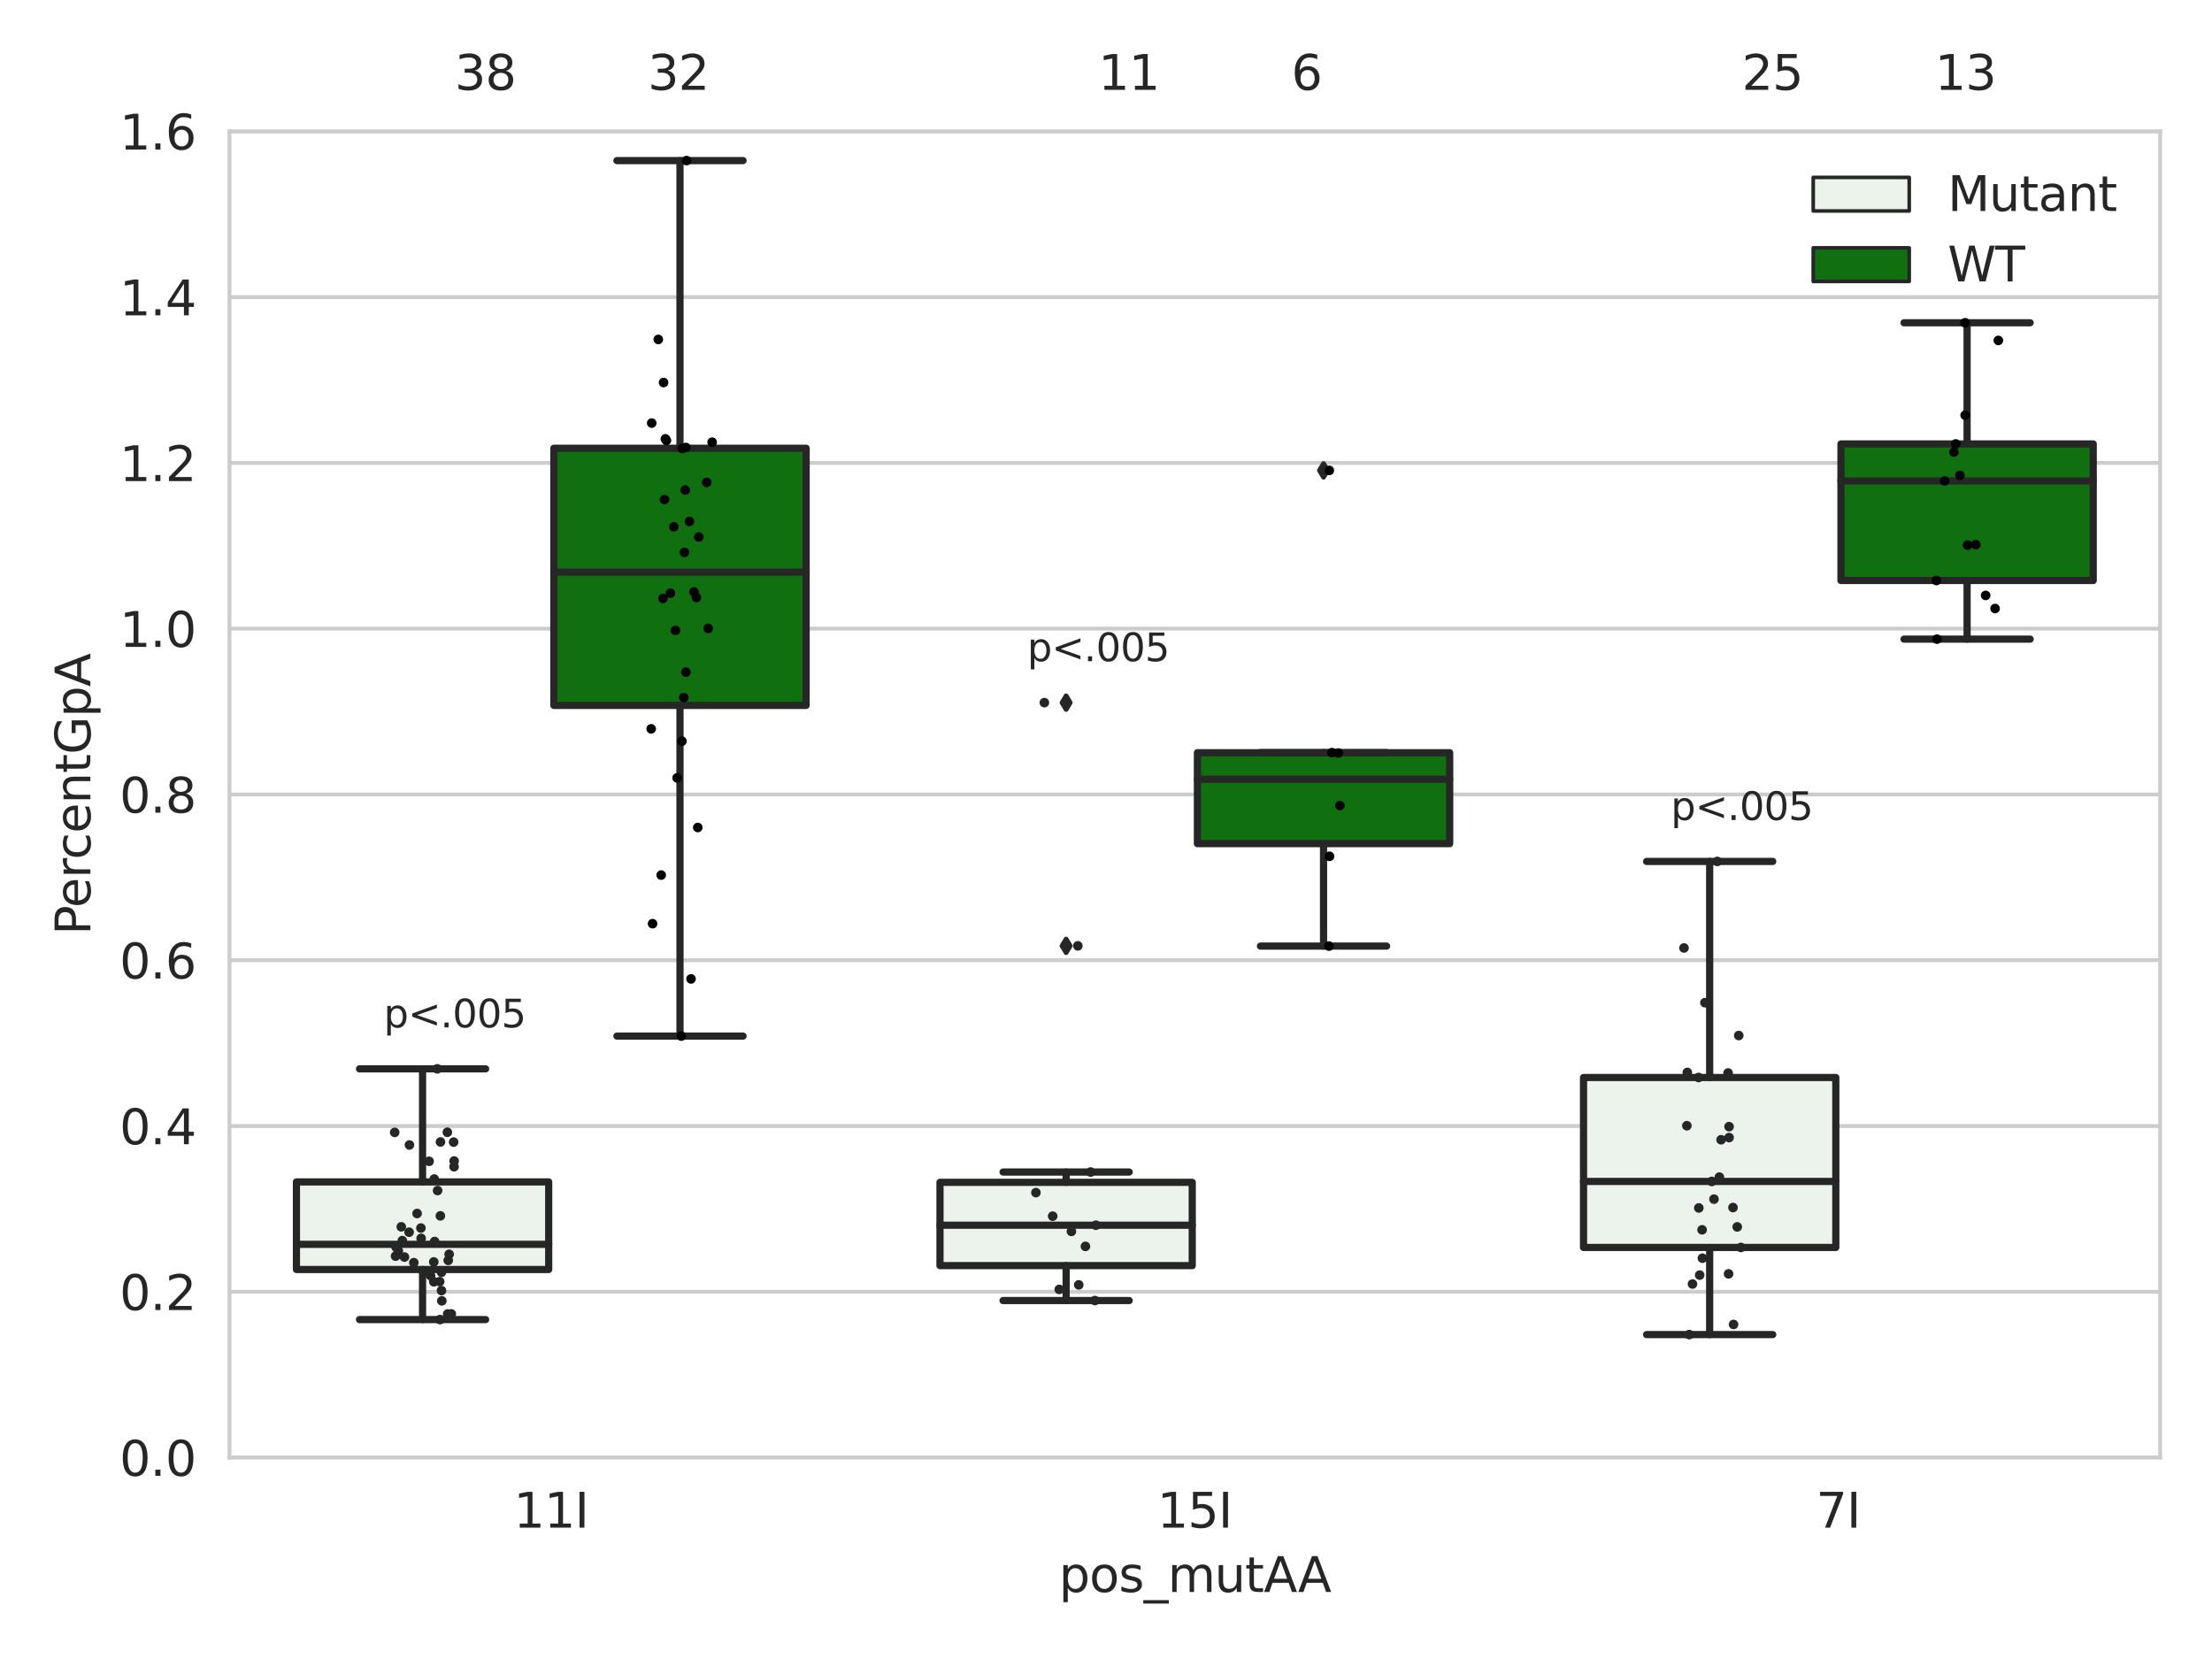 <?xml version="1.0" encoding="utf-8" standalone="no"?>
<!DOCTYPE svg PUBLIC "-//W3C//DTD SVG 1.1//EN"
  "http://www.w3.org/Graphics/SVG/1.1/DTD/svg11.dtd">
<svg xmlns:xlink="http://www.w3.org/1999/xlink" width="460.8pt" height="345.6pt" viewBox="0 0 460.8 345.6" xmlns="http://www.w3.org/2000/svg" version="1.1">
 <defs>
  <style type="text/css">*{stroke-linejoin: round; stroke-linecap: butt}</style>
 </defs>
 <g id="figure_1">
  <g id="patch_1">
   <path d="M 0 345.6 
L 460.8 345.6 
L 460.8 0 
L 0 0 
z
" style="fill: #ffffff"/>
  </g>
  <g id="axes_1">
   <g id="patch_2">
    <path d="M 47.81 303.64 
L 450 303.64 
L 450 27.354 
L 47.81 27.354 
z
" style="fill: #ffffff"/>
   </g>
   <g id="matplotlib.axis_1">
    <g id="xtick_1">
     <g id="text_1">
      <!-- 11I -->
      <g style="fill: #262626" transform="translate(107.004 318.238)scale(0.1 -0.1)">
       <defs>
        <path id="DejaVuSans-31" d="M 794 531 
L 1825 531 
L 1825 4091 
L 703 3866 
L 703 4441 
L 1819 4666 
L 2450 4666 
L 2450 531 
L 3481 531 
L 3481 0 
L 794 0 
L 794 531 
z
" transform="scale(0.016)"/>
        <path id="DejaVuSans-49" d="M 628 4666 
L 1259 4666 
L 1259 0 
L 628 0 
L 628 4666 
z
" transform="scale(0.016)"/>
       </defs>
       <use xlink:href="#DejaVuSans-31"/>
       <use xlink:href="#DejaVuSans-31" x="63.623"/>
       <use xlink:href="#DejaVuSans-49" x="127.246"/>
      </g>
     </g>
    </g>
    <g id="xtick_2">
     <g id="text_2">
      <!-- 15I -->
      <g style="fill: #262626" transform="translate(241.067 318.238)scale(0.1 -0.1)">
       <defs>
        <path id="DejaVuSans-35" d="M 691 4666 
L 3169 4666 
L 3169 4134 
L 1269 4134 
L 1269 2991 
Q 1406 3038 1543 3061 
Q 1681 3084 1819 3084 
Q 2600 3084 3056 2656 
Q 3513 2228 3513 1497 
Q 3513 744 3044 326 
Q 2575 -91 1722 -91 
Q 1428 -91 1123 -41 
Q 819 9 494 109 
L 494 744 
Q 775 591 1075 516 
Q 1375 441 1709 441 
Q 2250 441 2565 725 
Q 2881 1009 2881 1497 
Q 2881 1984 2565 2268 
Q 2250 2553 1709 2553 
Q 1456 2553 1204 2497 
Q 953 2441 691 2322 
L 691 4666 
z
" transform="scale(0.016)"/>
       </defs>
       <use xlink:href="#DejaVuSans-31"/>
       <use xlink:href="#DejaVuSans-35" x="63.623"/>
       <use xlink:href="#DejaVuSans-49" x="127.246"/>
      </g>
     </g>
    </g>
    <g id="xtick_3">
     <g id="text_3">
      <!-- 7I -->
      <g style="fill: #262626" transform="translate(378.312 318.238)scale(0.1 -0.1)">
       <defs>
        <path id="DejaVuSans-37" d="M 525 4666 
L 3525 4666 
L 3525 4397 
L 1831 0 
L 1172 0 
L 2766 4134 
L 525 4134 
L 525 4666 
z
" transform="scale(0.016)"/>
       </defs>
       <use xlink:href="#DejaVuSans-37"/>
       <use xlink:href="#DejaVuSans-49" x="63.623"/>
      </g>
     </g>
    </g>
    <g id="text_4">
     <!-- pos_mutAA -->
     <g style="fill: #262626" transform="translate(220.589 331.638)scale(0.1 -0.1)">
      <defs>
       <path id="DejaVuSans-70" d="M 1159 525 
L 1159 -1331 
L 581 -1331 
L 581 3500 
L 1159 3500 
L 1159 2969 
Q 1341 3281 1617 3432 
Q 1894 3584 2278 3584 
Q 2916 3584 3314 3078 
Q 3713 2572 3713 1747 
Q 3713 922 3314 415 
Q 2916 -91 2278 -91 
Q 1894 -91 1617 61 
Q 1341 213 1159 525 
z
M 3116 1747 
Q 3116 2381 2855 2742 
Q 2594 3103 2138 3103 
Q 1681 3103 1420 2742 
Q 1159 2381 1159 1747 
Q 1159 1113 1420 752 
Q 1681 391 2138 391 
Q 2594 391 2855 752 
Q 3116 1113 3116 1747 
z
" transform="scale(0.016)"/>
       <path id="DejaVuSans-6f" d="M 1959 3097 
Q 1497 3097 1228 2736 
Q 959 2375 959 1747 
Q 959 1119 1226 758 
Q 1494 397 1959 397 
Q 2419 397 2687 759 
Q 2956 1122 2956 1747 
Q 2956 2369 2687 2733 
Q 2419 3097 1959 3097 
z
M 1959 3584 
Q 2709 3584 3137 3096 
Q 3566 2609 3566 1747 
Q 3566 888 3137 398 
Q 2709 -91 1959 -91 
Q 1206 -91 779 398 
Q 353 888 353 1747 
Q 353 2609 779 3096 
Q 1206 3584 1959 3584 
z
" transform="scale(0.016)"/>
       <path id="DejaVuSans-73" d="M 2834 3397 
L 2834 2853 
Q 2591 2978 2328 3040 
Q 2066 3103 1784 3103 
Q 1356 3103 1142 2972 
Q 928 2841 928 2578 
Q 928 2378 1081 2264 
Q 1234 2150 1697 2047 
L 1894 2003 
Q 2506 1872 2764 1633 
Q 3022 1394 3022 966 
Q 3022 478 2636 193 
Q 2250 -91 1575 -91 
Q 1294 -91 989 -36 
Q 684 19 347 128 
L 347 722 
Q 666 556 975 473 
Q 1284 391 1588 391 
Q 1994 391 2212 530 
Q 2431 669 2431 922 
Q 2431 1156 2273 1281 
Q 2116 1406 1581 1522 
L 1381 1569 
Q 847 1681 609 1914 
Q 372 2147 372 2553 
Q 372 3047 722 3315 
Q 1072 3584 1716 3584 
Q 2034 3584 2315 3537 
Q 2597 3491 2834 3397 
z
" transform="scale(0.016)"/>
       <path id="DejaVuSans-5f" d="M 3263 -1063 
L 3263 -1509 
L -63 -1509 
L -63 -1063 
L 3263 -1063 
z
" transform="scale(0.016)"/>
       <path id="DejaVuSans-6d" d="M 3328 2828 
Q 3544 3216 3844 3400 
Q 4144 3584 4550 3584 
Q 5097 3584 5394 3201 
Q 5691 2819 5691 2113 
L 5691 0 
L 5113 0 
L 5113 2094 
Q 5113 2597 4934 2840 
Q 4756 3084 4391 3084 
Q 3944 3084 3684 2787 
Q 3425 2491 3425 1978 
L 3425 0 
L 2847 0 
L 2847 2094 
Q 2847 2600 2669 2842 
Q 2491 3084 2119 3084 
Q 1678 3084 1418 2786 
Q 1159 2488 1159 1978 
L 1159 0 
L 581 0 
L 581 3500 
L 1159 3500 
L 1159 2956 
Q 1356 3278 1631 3431 
Q 1906 3584 2284 3584 
Q 2666 3584 2933 3390 
Q 3200 3197 3328 2828 
z
" transform="scale(0.016)"/>
       <path id="DejaVuSans-75" d="M 544 1381 
L 544 3500 
L 1119 3500 
L 1119 1403 
Q 1119 906 1312 657 
Q 1506 409 1894 409 
Q 2359 409 2629 706 
Q 2900 1003 2900 1516 
L 2900 3500 
L 3475 3500 
L 3475 0 
L 2900 0 
L 2900 538 
Q 2691 219 2414 64 
Q 2138 -91 1772 -91 
Q 1169 -91 856 284 
Q 544 659 544 1381 
z
M 1991 3584 
L 1991 3584 
z
" transform="scale(0.016)"/>
       <path id="DejaVuSans-74" d="M 1172 4494 
L 1172 3500 
L 2356 3500 
L 2356 3053 
L 1172 3053 
L 1172 1153 
Q 1172 725 1289 603 
Q 1406 481 1766 481 
L 2356 481 
L 2356 0 
L 1766 0 
Q 1100 0 847 248 
Q 594 497 594 1153 
L 594 3053 
L 172 3053 
L 172 3500 
L 594 3500 
L 594 4494 
L 1172 4494 
z
" transform="scale(0.016)"/>
       <path id="DejaVuSans-41" d="M 2188 4044 
L 1331 1722 
L 3047 1722 
L 2188 4044 
z
M 1831 4666 
L 2547 4666 
L 4325 0 
L 3669 0 
L 3244 1197 
L 1141 1197 
L 716 0 
L 50 0 
L 1831 4666 
z
" transform="scale(0.016)"/>
      </defs>
      <use xlink:href="#DejaVuSans-70"/>
      <use xlink:href="#DejaVuSans-6f" x="63.477"/>
      <use xlink:href="#DejaVuSans-73" x="124.658"/>
      <use xlink:href="#DejaVuSans-5f" x="176.758"/>
      <use xlink:href="#DejaVuSans-6d" x="226.758"/>
      <use xlink:href="#DejaVuSans-75" x="324.17"/>
      <use xlink:href="#DejaVuSans-74" x="387.549"/>
      <use xlink:href="#DejaVuSans-41" x="426.758"/>
      <use xlink:href="#DejaVuSans-41" x="497.916"/>
     </g>
    </g>
   </g>
   <g id="matplotlib.axis_2">
    <g id="ytick_1">
     <g id="line2d_1">
      <path d="M 47.81 303.64 
L 450 303.64 
" clip-path="url(#paa97b4a18e)" style="fill: none; stroke: #cccccc; stroke-width: 0.8; stroke-linecap: round"/>
     </g>
     <g id="text_5">
      <!-- 0.0 -->
      <g style="fill: #262626" transform="translate(24.907 307.439)scale(0.1 -0.1)">
       <defs>
        <path id="DejaVuSans-30" d="M 2034 4250 
Q 1547 4250 1301 3770 
Q 1056 3291 1056 2328 
Q 1056 1369 1301 889 
Q 1547 409 2034 409 
Q 2525 409 2770 889 
Q 3016 1369 3016 2328 
Q 3016 3291 2770 3770 
Q 2525 4250 2034 4250 
z
M 2034 4750 
Q 2819 4750 3233 4129 
Q 3647 3509 3647 2328 
Q 3647 1150 3233 529 
Q 2819 -91 2034 -91 
Q 1250 -91 836 529 
Q 422 1150 422 2328 
Q 422 3509 836 4129 
Q 1250 4750 2034 4750 
z
" transform="scale(0.016)"/>
        <path id="DejaVuSans-2e" d="M 684 794 
L 1344 794 
L 1344 0 
L 684 0 
L 684 794 
z
" transform="scale(0.016)"/>
       </defs>
       <use xlink:href="#DejaVuSans-30"/>
       <use xlink:href="#DejaVuSans-2e" x="63.623"/>
       <use xlink:href="#DejaVuSans-30" x="95.41"/>
      </g>
     </g>
    </g>
    <g id="ytick_2">
     <g id="line2d_2">
      <path d="M 47.81 269.104 
L 450 269.104 
" clip-path="url(#paa97b4a18e)" style="fill: none; stroke: #cccccc; stroke-width: 0.8; stroke-linecap: round"/>
     </g>
     <g id="text_6">
      <!-- 0.2 -->
      <g style="fill: #262626" transform="translate(24.907 272.903)scale(0.1 -0.1)">
       <defs>
        <path id="DejaVuSans-32" d="M 1228 531 
L 3431 531 
L 3431 0 
L 469 0 
L 469 531 
Q 828 903 1448 1529 
Q 2069 2156 2228 2338 
Q 2531 2678 2651 2914 
Q 2772 3150 2772 3378 
Q 2772 3750 2511 3984 
Q 2250 4219 1831 4219 
Q 1534 4219 1204 4116 
Q 875 4013 500 3803 
L 500 4441 
Q 881 4594 1212 4672 
Q 1544 4750 1819 4750 
Q 2544 4750 2975 4387 
Q 3406 4025 3406 3419 
Q 3406 3131 3298 2873 
Q 3191 2616 2906 2266 
Q 2828 2175 2409 1742 
Q 1991 1309 1228 531 
z
" transform="scale(0.016)"/>
       </defs>
       <use xlink:href="#DejaVuSans-30"/>
       <use xlink:href="#DejaVuSans-2e" x="63.623"/>
       <use xlink:href="#DejaVuSans-32" x="95.41"/>
      </g>
     </g>
    </g>
    <g id="ytick_3">
     <g id="line2d_3">
      <path d="M 47.81 234.568 
L 450 234.568 
" clip-path="url(#paa97b4a18e)" style="fill: none; stroke: #cccccc; stroke-width: 0.8; stroke-linecap: round"/>
     </g>
     <g id="text_7">
      <!-- 0.4 -->
      <g style="fill: #262626" transform="translate(24.907 238.368)scale(0.1 -0.1)">
       <defs>
        <path id="DejaVuSans-34" d="M 2419 4116 
L 825 1625 
L 2419 1625 
L 2419 4116 
z
M 2253 4666 
L 3047 4666 
L 3047 1625 
L 3713 1625 
L 3713 1100 
L 3047 1100 
L 3047 0 
L 2419 0 
L 2419 1100 
L 313 1100 
L 313 1709 
L 2253 4666 
z
" transform="scale(0.016)"/>
       </defs>
       <use xlink:href="#DejaVuSans-30"/>
       <use xlink:href="#DejaVuSans-2e" x="63.623"/>
       <use xlink:href="#DejaVuSans-34" x="95.41"/>
      </g>
     </g>
    </g>
    <g id="ytick_4">
     <g id="line2d_4">
      <path d="M 47.81 200.033 
L 450 200.033 
" clip-path="url(#paa97b4a18e)" style="fill: none; stroke: #cccccc; stroke-width: 0.8; stroke-linecap: round"/>
     </g>
     <g id="text_8">
      <!-- 0.6 -->
      <g style="fill: #262626" transform="translate(24.907 203.832)scale(0.1 -0.1)">
       <defs>
        <path id="DejaVuSans-36" d="M 2113 2584 
Q 1688 2584 1439 2293 
Q 1191 2003 1191 1497 
Q 1191 994 1439 701 
Q 1688 409 2113 409 
Q 2538 409 2786 701 
Q 3034 994 3034 1497 
Q 3034 2003 2786 2293 
Q 2538 2584 2113 2584 
z
M 3366 4563 
L 3366 3988 
Q 3128 4100 2886 4159 
Q 2644 4219 2406 4219 
Q 1781 4219 1451 3797 
Q 1122 3375 1075 2522 
Q 1259 2794 1537 2939 
Q 1816 3084 2150 3084 
Q 2853 3084 3261 2657 
Q 3669 2231 3669 1497 
Q 3669 778 3244 343 
Q 2819 -91 2113 -91 
Q 1303 -91 875 529 
Q 447 1150 447 2328 
Q 447 3434 972 4092 
Q 1497 4750 2381 4750 
Q 2619 4750 2861 4703 
Q 3103 4656 3366 4563 
z
" transform="scale(0.016)"/>
       </defs>
       <use xlink:href="#DejaVuSans-30"/>
       <use xlink:href="#DejaVuSans-2e" x="63.623"/>
       <use xlink:href="#DejaVuSans-36" x="95.41"/>
      </g>
     </g>
    </g>
    <g id="ytick_5">
     <g id="line2d_5">
      <path d="M 47.81 165.497 
L 450 165.497 
" clip-path="url(#paa97b4a18e)" style="fill: none; stroke: #cccccc; stroke-width: 0.8; stroke-linecap: round"/>
     </g>
     <g id="text_9">
      <!-- 0.8 -->
      <g style="fill: #262626" transform="translate(24.907 169.296)scale(0.1 -0.1)">
       <defs>
        <path id="DejaVuSans-38" d="M 2034 2216 
Q 1584 2216 1326 1975 
Q 1069 1734 1069 1313 
Q 1069 891 1326 650 
Q 1584 409 2034 409 
Q 2484 409 2743 651 
Q 3003 894 3003 1313 
Q 3003 1734 2745 1975 
Q 2488 2216 2034 2216 
z
M 1403 2484 
Q 997 2584 770 2862 
Q 544 3141 544 3541 
Q 544 4100 942 4425 
Q 1341 4750 2034 4750 
Q 2731 4750 3128 4425 
Q 3525 4100 3525 3541 
Q 3525 3141 3298 2862 
Q 3072 2584 2669 2484 
Q 3125 2378 3379 2068 
Q 3634 1759 3634 1313 
Q 3634 634 3220 271 
Q 2806 -91 2034 -91 
Q 1263 -91 848 271 
Q 434 634 434 1313 
Q 434 1759 690 2068 
Q 947 2378 1403 2484 
z
M 1172 3481 
Q 1172 3119 1398 2916 
Q 1625 2713 2034 2713 
Q 2441 2713 2670 2916 
Q 2900 3119 2900 3481 
Q 2900 3844 2670 4047 
Q 2441 4250 2034 4250 
Q 1625 4250 1398 4047 
Q 1172 3844 1172 3481 
z
" transform="scale(0.016)"/>
       </defs>
       <use xlink:href="#DejaVuSans-30"/>
       <use xlink:href="#DejaVuSans-2e" x="63.623"/>
       <use xlink:href="#DejaVuSans-38" x="95.41"/>
      </g>
     </g>
    </g>
    <g id="ytick_6">
     <g id="line2d_6">
      <path d="M 47.81 130.961 
L 450 130.961 
" clip-path="url(#paa97b4a18e)" style="fill: none; stroke: #cccccc; stroke-width: 0.8; stroke-linecap: round"/>
     </g>
     <g id="text_10">
      <!-- 1.0 -->
      <g style="fill: #262626" transform="translate(24.907 134.76)scale(0.1 -0.1)">
       <use xlink:href="#DejaVuSans-31"/>
       <use xlink:href="#DejaVuSans-2e" x="63.623"/>
       <use xlink:href="#DejaVuSans-30" x="95.41"/>
      </g>
     </g>
    </g>
    <g id="ytick_7">
     <g id="line2d_7">
      <path d="M 47.81 96.425 
L 450 96.425 
" clip-path="url(#paa97b4a18e)" style="fill: none; stroke: #cccccc; stroke-width: 0.8; stroke-linecap: round"/>
     </g>
     <g id="text_11">
      <!-- 1.2 -->
      <g style="fill: #262626" transform="translate(24.907 100.225)scale(0.1 -0.1)">
       <use xlink:href="#DejaVuSans-31"/>
       <use xlink:href="#DejaVuSans-2e" x="63.623"/>
       <use xlink:href="#DejaVuSans-32" x="95.41"/>
      </g>
     </g>
    </g>
    <g id="ytick_8">
     <g id="line2d_8">
      <path d="M 47.81 61.89 
L 450 61.89 
" clip-path="url(#paa97b4a18e)" style="fill: none; stroke: #cccccc; stroke-width: 0.8; stroke-linecap: round"/>
     </g>
     <g id="text_12">
      <!-- 1.4 -->
      <g style="fill: #262626" transform="translate(24.907 65.689)scale(0.1 -0.1)">
       <use xlink:href="#DejaVuSans-31"/>
       <use xlink:href="#DejaVuSans-2e" x="63.623"/>
       <use xlink:href="#DejaVuSans-34" x="95.41"/>
      </g>
     </g>
    </g>
    <g id="ytick_9">
     <g id="line2d_9">
      <path d="M 47.81 27.354 
L 450 27.354 
" clip-path="url(#paa97b4a18e)" style="fill: none; stroke: #cccccc; stroke-width: 0.8; stroke-linecap: round"/>
     </g>
     <g id="text_13">
      <!-- 1.6 -->
      <g style="fill: #262626" transform="translate(24.907 31.153)scale(0.1 -0.1)">
       <use xlink:href="#DejaVuSans-31"/>
       <use xlink:href="#DejaVuSans-2e" x="63.623"/>
       <use xlink:href="#DejaVuSans-36" x="95.41"/>
      </g>
     </g>
    </g>
    <g id="text_14">
     <!-- PercentGpA -->
     <g style="fill: #262626" transform="translate(18.827 194.774)rotate(-90)scale(0.1 -0.1)">
      <defs>
       <path id="DejaVuSans-50" d="M 1259 4147 
L 1259 2394 
L 2053 2394 
Q 2494 2394 2734 2622 
Q 2975 2850 2975 3272 
Q 2975 3691 2734 3919 
Q 2494 4147 2053 4147 
L 1259 4147 
z
M 628 4666 
L 2053 4666 
Q 2838 4666 3239 4311 
Q 3641 3956 3641 3272 
Q 3641 2581 3239 2228 
Q 2838 1875 2053 1875 
L 1259 1875 
L 1259 0 
L 628 0 
L 628 4666 
z
" transform="scale(0.016)"/>
       <path id="DejaVuSans-65" d="M 3597 1894 
L 3597 1613 
L 953 1613 
Q 991 1019 1311 708 
Q 1631 397 2203 397 
Q 2534 397 2845 478 
Q 3156 559 3463 722 
L 3463 178 
Q 3153 47 2828 -22 
Q 2503 -91 2169 -91 
Q 1331 -91 842 396 
Q 353 884 353 1716 
Q 353 2575 817 3079 
Q 1281 3584 2069 3584 
Q 2775 3584 3186 3129 
Q 3597 2675 3597 1894 
z
M 3022 2063 
Q 3016 2534 2758 2815 
Q 2500 3097 2075 3097 
Q 1594 3097 1305 2825 
Q 1016 2553 972 2059 
L 3022 2063 
z
" transform="scale(0.016)"/>
       <path id="DejaVuSans-72" d="M 2631 2963 
Q 2534 3019 2420 3045 
Q 2306 3072 2169 3072 
Q 1681 3072 1420 2755 
Q 1159 2438 1159 1844 
L 1159 0 
L 581 0 
L 581 3500 
L 1159 3500 
L 1159 2956 
Q 1341 3275 1631 3429 
Q 1922 3584 2338 3584 
Q 2397 3584 2469 3576 
Q 2541 3569 2628 3553 
L 2631 2963 
z
" transform="scale(0.016)"/>
       <path id="DejaVuSans-63" d="M 3122 3366 
L 3122 2828 
Q 2878 2963 2633 3030 
Q 2388 3097 2138 3097 
Q 1578 3097 1268 2742 
Q 959 2388 959 1747 
Q 959 1106 1268 751 
Q 1578 397 2138 397 
Q 2388 397 2633 464 
Q 2878 531 3122 666 
L 3122 134 
Q 2881 22 2623 -34 
Q 2366 -91 2075 -91 
Q 1284 -91 818 406 
Q 353 903 353 1747 
Q 353 2603 823 3093 
Q 1294 3584 2113 3584 
Q 2378 3584 2631 3529 
Q 2884 3475 3122 3366 
z
" transform="scale(0.016)"/>
       <path id="DejaVuSans-6e" d="M 3513 2113 
L 3513 0 
L 2938 0 
L 2938 2094 
Q 2938 2591 2744 2837 
Q 2550 3084 2163 3084 
Q 1697 3084 1428 2787 
Q 1159 2491 1159 1978 
L 1159 0 
L 581 0 
L 581 3500 
L 1159 3500 
L 1159 2956 
Q 1366 3272 1645 3428 
Q 1925 3584 2291 3584 
Q 2894 3584 3203 3211 
Q 3513 2838 3513 2113 
z
" transform="scale(0.016)"/>
       <path id="DejaVuSans-47" d="M 3809 666 
L 3809 1919 
L 2778 1919 
L 2778 2438 
L 4434 2438 
L 4434 434 
Q 4069 175 3628 42 
Q 3188 -91 2688 -91 
Q 1594 -91 976 548 
Q 359 1188 359 2328 
Q 359 3472 976 4111 
Q 1594 4750 2688 4750 
Q 3144 4750 3555 4637 
Q 3966 4525 4313 4306 
L 4313 3634 
Q 3963 3931 3569 4081 
Q 3175 4231 2741 4231 
Q 1884 4231 1454 3753 
Q 1025 3275 1025 2328 
Q 1025 1384 1454 906 
Q 1884 428 2741 428 
Q 3075 428 3337 486 
Q 3600 544 3809 666 
z
" transform="scale(0.016)"/>
      </defs>
      <use xlink:href="#DejaVuSans-50"/>
      <use xlink:href="#DejaVuSans-65" x="56.678"/>
      <use xlink:href="#DejaVuSans-72" x="118.201"/>
      <use xlink:href="#DejaVuSans-63" x="157.064"/>
      <use xlink:href="#DejaVuSans-65" x="212.045"/>
      <use xlink:href="#DejaVuSans-6e" x="273.568"/>
      <use xlink:href="#DejaVuSans-74" x="336.947"/>
      <use xlink:href="#DejaVuSans-47" x="376.156"/>
      <use xlink:href="#DejaVuSans-70" x="453.646"/>
      <use xlink:href="#DejaVuSans-41" x="517.123"/>
     </g>
    </g>
   </g>
   <g id="patch_3">
    <path d="M 61.753 264.462 
L 114.305 264.462 
L 114.305 246.215 
L 61.753 246.215 
L 61.753 264.462 
z
" clip-path="url(#paa97b4a18e)" style="fill: #ecf2ec; stroke: #262626; stroke-width: 1.5; stroke-linejoin: miter"/>
   </g>
   <g id="patch_4">
    <path d="M 115.378 146.947 
L 167.931 146.947 
L 167.931 93.378 
L 115.378 93.378 
L 115.378 146.947 
z
" clip-path="url(#paa97b4a18e)" style="fill: #107010; stroke: #262626; stroke-width: 1.5; stroke-linejoin: miter"/>
   </g>
   <g id="patch_5">
    <path d="M 195.816 263.655 
L 248.369 263.655 
L 248.369 246.301 
L 195.816 246.301 
L 195.816 263.655 
z
" clip-path="url(#paa97b4a18e)" style="fill: #ecf2ec; stroke: #262626; stroke-width: 1.5; stroke-linejoin: miter"/>
   </g>
   <g id="patch_6">
    <path d="M 249.441 175.743 
L 301.994 175.743 
L 301.994 156.802 
L 249.441 156.802 
L 249.441 175.743 
z
" clip-path="url(#paa97b4a18e)" style="fill: #107010; stroke: #262626; stroke-width: 1.5; stroke-linejoin: miter"/>
   </g>
   <g id="patch_7">
    <path d="M 329.879 259.87 
L 382.432 259.87 
L 382.432 224.462 
L 329.879 224.462 
L 329.879 259.87 
z
" clip-path="url(#paa97b4a18e)" style="fill: #ecf2ec; stroke: #262626; stroke-width: 1.5; stroke-linejoin: miter"/>
   </g>
   <g id="patch_8">
    <path d="M 383.505 120.93 
L 436.057 120.93 
L 436.057 92.479 
L 383.505 92.479 
L 383.505 120.93 
z
" clip-path="url(#paa97b4a18e)" style="fill: #107010; stroke: #262626; stroke-width: 1.5; stroke-linejoin: miter"/>
   </g>
   <g id="patch_9">
    <path d="M 114.842 303.64 
L 114.842 303.64 
L 114.842 303.64 
L 114.842 303.64 
z
" clip-path="url(#paa97b4a18e)" style="fill: #ecf2ec; stroke: #262626; stroke-width: 0.75; stroke-linejoin: miter"/>
   </g>
   <g id="patch_10">
    <path d="M 114.842 303.64 
L 114.842 303.64 
L 114.842 303.64 
L 114.842 303.64 
z
" clip-path="url(#paa97b4a18e)" style="fill: #107010; stroke: #262626; stroke-width: 0.75; stroke-linejoin: miter"/>
   </g>
   <g id="PathCollection_1"/>
   <g id="PathCollection_2"/>
   <g id="line2d_10">
    <path d="M 88.029 264.462 
L 88.029 274.891 
" clip-path="url(#paa97b4a18e)" style="fill: none; stroke: #262626; stroke-width: 1.5; stroke-linecap: round"/>
   </g>
   <g id="line2d_11">
    <path d="M 88.029 246.215 
L 88.029 222.66 
" clip-path="url(#paa97b4a18e)" style="fill: none; stroke: #262626; stroke-width: 1.5; stroke-linecap: round"/>
   </g>
   <g id="line2d_12">
    <path d="M 74.891 274.891 
L 101.167 274.891 
" clip-path="url(#paa97b4a18e)" style="fill: none; stroke: #262626; stroke-width: 1.5; stroke-linecap: round"/>
   </g>
   <g id="line2d_13">
    <path d="M 74.891 222.66 
L 101.167 222.66 
" clip-path="url(#paa97b4a18e)" style="fill: none; stroke: #262626; stroke-width: 1.5; stroke-linecap: round"/>
   </g>
   <g id="line2d_14"/>
   <g id="line2d_15">
    <path d="M 141.654 146.947 
L 141.654 215.838 
" clip-path="url(#paa97b4a18e)" style="fill: none; stroke: #262626; stroke-width: 1.5; stroke-linecap: round"/>
   </g>
   <g id="line2d_16">
    <path d="M 141.654 93.378 
L 141.654 33.455 
" clip-path="url(#paa97b4a18e)" style="fill: none; stroke: #262626; stroke-width: 1.5; stroke-linecap: round"/>
   </g>
   <g id="line2d_17">
    <path d="M 128.516 215.838 
L 154.793 215.838 
" clip-path="url(#paa97b4a18e)" style="fill: none; stroke: #262626; stroke-width: 1.5; stroke-linecap: round"/>
   </g>
   <g id="line2d_18">
    <path d="M 128.516 33.455 
L 154.793 33.455 
" clip-path="url(#paa97b4a18e)" style="fill: none; stroke: #262626; stroke-width: 1.5; stroke-linecap: round"/>
   </g>
   <g id="line2d_19"/>
   <g id="line2d_20">
    <path d="M 222.092 263.655 
L 222.092 270.931 
" clip-path="url(#paa97b4a18e)" style="fill: none; stroke: #262626; stroke-width: 1.5; stroke-linecap: round"/>
   </g>
   <g id="line2d_21">
    <path d="M 222.092 246.301 
L 222.092 244.156 
" clip-path="url(#paa97b4a18e)" style="fill: none; stroke: #262626; stroke-width: 1.5; stroke-linecap: round"/>
   </g>
   <g id="line2d_22">
    <path d="M 208.954 270.931 
L 235.231 270.931 
" clip-path="url(#paa97b4a18e)" style="fill: none; stroke: #262626; stroke-width: 1.5; stroke-linecap: round"/>
   </g>
   <g id="line2d_23">
    <path d="M 208.954 244.156 
L 235.231 244.156 
" clip-path="url(#paa97b4a18e)" style="fill: none; stroke: #262626; stroke-width: 1.5; stroke-linecap: round"/>
   </g>
   <g id="line2d_24">
    <defs>
     <path id="m5aad8fc51f" d="M -0 1.414 
L 0.849 0 
L 0 -1.414 
L -0.849 -0 
z
" style="stroke: #262626; stroke-linejoin: miter"/>
    </defs>
    <g clip-path="url(#paa97b4a18e)">
     <use xlink:href="#m5aad8fc51f" x="222.092" y="146.371" style="fill: #262626; stroke: #262626; stroke-linejoin: miter"/>
     <use xlink:href="#m5aad8fc51f" x="222.092" y="197.038" style="fill: #262626; stroke: #262626; stroke-linejoin: miter"/>
    </g>
   </g>
   <g id="line2d_25">
    <path d="M 275.718 175.743 
L 275.718 197.09 
" clip-path="url(#paa97b4a18e)" style="fill: none; stroke: #262626; stroke-width: 1.5; stroke-linecap: round"/>
   </g>
   <g id="line2d_26">
    <path d="M 275.718 156.802 
L 275.718 156.781 
" clip-path="url(#paa97b4a18e)" style="fill: none; stroke: #262626; stroke-width: 1.5; stroke-linecap: round"/>
   </g>
   <g id="line2d_27">
    <path d="M 262.579 197.09 
L 288.856 197.09 
" clip-path="url(#paa97b4a18e)" style="fill: none; stroke: #262626; stroke-width: 1.5; stroke-linecap: round"/>
   </g>
   <g id="line2d_28">
    <path d="M 262.579 156.781 
L 288.856 156.781 
" clip-path="url(#paa97b4a18e)" style="fill: none; stroke: #262626; stroke-width: 1.5; stroke-linecap: round"/>
   </g>
   <g id="line2d_29">
    <g clip-path="url(#paa97b4a18e)">
     <use xlink:href="#m5aad8fc51f" x="275.718" y="97.994" style="fill: #262626; stroke: #262626; stroke-linejoin: miter"/>
    </g>
   </g>
   <g id="line2d_30">
    <path d="M 356.156 259.87 
L 356.156 278.019 
" clip-path="url(#paa97b4a18e)" style="fill: none; stroke: #262626; stroke-width: 1.5; stroke-linecap: round"/>
   </g>
   <g id="line2d_31">
    <path d="M 356.156 224.462 
L 356.156 179.454 
" clip-path="url(#paa97b4a18e)" style="fill: none; stroke: #262626; stroke-width: 1.5; stroke-linecap: round"/>
   </g>
   <g id="line2d_32">
    <path d="M 343.017 278.019 
L 369.294 278.019 
" clip-path="url(#paa97b4a18e)" style="fill: none; stroke: #262626; stroke-width: 1.5; stroke-linecap: round"/>
   </g>
   <g id="line2d_33">
    <path d="M 343.017 179.454 
L 369.294 179.454 
" clip-path="url(#paa97b4a18e)" style="fill: none; stroke: #262626; stroke-width: 1.5; stroke-linecap: round"/>
   </g>
   <g id="line2d_34"/>
   <g id="line2d_35">
    <path d="M 409.781 120.93 
L 409.781 133.144 
" clip-path="url(#paa97b4a18e)" style="fill: none; stroke: #262626; stroke-width: 1.5; stroke-linecap: round"/>
   </g>
   <g id="line2d_36">
    <path d="M 409.781 92.479 
L 409.781 67.24 
" clip-path="url(#paa97b4a18e)" style="fill: none; stroke: #262626; stroke-width: 1.5; stroke-linecap: round"/>
   </g>
   <g id="line2d_37">
    <path d="M 396.643 133.144 
L 422.919 133.144 
" clip-path="url(#paa97b4a18e)" style="fill: none; stroke: #262626; stroke-width: 1.5; stroke-linecap: round"/>
   </g>
   <g id="line2d_38">
    <path d="M 396.643 67.24 
L 422.919 67.24 
" clip-path="url(#paa97b4a18e)" style="fill: none; stroke: #262626; stroke-width: 1.5; stroke-linecap: round"/>
   </g>
   <g id="line2d_39"/>
   <g id="line2d_40">
    <path d="M 61.753 259.212 
L 114.305 259.212 
" clip-path="url(#paa97b4a18e)" style="fill: none; stroke: #262626; stroke-width: 1.5; stroke-linecap: round"/>
   </g>
   <g id="line2d_41">
    <path d="M 115.378 119.184 
L 167.931 119.184 
" clip-path="url(#paa97b4a18e)" style="fill: none; stroke: #262626; stroke-width: 1.5; stroke-linecap: round"/>
   </g>
   <g id="line2d_42">
    <path d="M 195.816 255.238 
L 248.369 255.238 
" clip-path="url(#paa97b4a18e)" style="fill: none; stroke: #262626; stroke-width: 1.5; stroke-linecap: round"/>
   </g>
   <g id="line2d_43">
    <path d="M 249.441 162.342 
L 301.994 162.342 
" clip-path="url(#paa97b4a18e)" style="fill: none; stroke: #262626; stroke-width: 1.5; stroke-linecap: round"/>
   </g>
   <g id="line2d_44">
    <path d="M 329.879 246.113 
L 382.432 246.113 
" clip-path="url(#paa97b4a18e)" style="fill: none; stroke: #262626; stroke-width: 1.5; stroke-linecap: round"/>
   </g>
   <g id="line2d_45">
    <path d="M 383.505 100.195 
L 436.057 100.195 
" clip-path="url(#paa97b4a18e)" style="fill: none; stroke: #262626; stroke-width: 1.5; stroke-linecap: round"/>
   </g>
   <g id="patch_11">
    <path d="M 47.81 303.64 
L 47.81 27.354 
" style="fill: none; stroke: #cccccc; stroke-width: 0.8; stroke-linejoin: miter; stroke-linecap: square"/>
   </g>
   <g id="patch_12">
    <path d="M 450 303.64 
L 450 27.354 
" style="fill: none; stroke: #cccccc; stroke-width: 0.8; stroke-linejoin: miter; stroke-linecap: square"/>
   </g>
   <g id="patch_13">
    <path d="M 47.81 303.64 
L 450 303.64 
" style="fill: none; stroke: #cccccc; stroke-width: 0.8; stroke-linejoin: miter; stroke-linecap: square"/>
   </g>
   <g id="patch_14">
    <path d="M 47.81 27.354 
L 450 27.354 
" style="fill: none; stroke: #cccccc; stroke-width: 0.8; stroke-linejoin: miter; stroke-linecap: square"/>
   </g>
   <g id="PathCollection_3">
    <defs>
     <path id="C0_0_98fe57acbd" d="M 0 1 
C 0.265 1 0.52 0.895 0.707 0.707 
C 0.895 0.52 1 0.265 1 -0 
C 1 -0.265 0.895 -0.52 0.707 -0.707 
C 0.52 -0.895 0.265 -1 0 -1 
C -0.265 -1 -0.52 -0.895 -0.707 -0.707 
C -0.895 -0.52 -1 -0.265 -1 0 
C -1 0.265 -0.895 0.52 -0.707 0.707 
C -0.52 0.895 -0.265 1 0 1 
z
"/>
    </defs>
    <g clip-path="url(#paa97b4a18e)">
     <use xlink:href="#C0_0_98fe57acbd" x="85.221" y="256.688" style="fill: #262626"/>
    </g>
    <g clip-path="url(#paa97b4a18e)">
     <use xlink:href="#C0_0_98fe57acbd" x="90.374" y="267.022" style="fill: #262626"/>
    </g>
    <g clip-path="url(#paa97b4a18e)">
     <use xlink:href="#C0_0_98fe57acbd" x="82.98" y="260.586" style="fill: #262626"/>
    </g>
    <g clip-path="url(#paa97b4a18e)">
     <use xlink:href="#C0_0_98fe57acbd" x="91.663" y="274.891" style="fill: #262626"/>
    </g>
    <g clip-path="url(#paa97b4a18e)">
     <use xlink:href="#C0_0_98fe57acbd" x="91.76" y="237.893" style="fill: #262626"/>
    </g>
    <g clip-path="url(#paa97b4a18e)">
     <use xlink:href="#C0_0_98fe57acbd" x="93.261" y="273.727" style="fill: #262626"/>
    </g>
    <g clip-path="url(#paa97b4a18e)">
     <use xlink:href="#C0_0_98fe57acbd" x="88.232" y="264.938" style="fill: #262626"/>
    </g>
    <g clip-path="url(#paa97b4a18e)">
     <use xlink:href="#C0_0_98fe57acbd" x="94.019" y="273.708" style="fill: #262626"/>
    </g>
    <g clip-path="url(#paa97b4a18e)">
     <use xlink:href="#C0_0_98fe57acbd" x="89.698" y="265.747" style="fill: #262626"/>
    </g>
    <g clip-path="url(#paa97b4a18e)">
     <use xlink:href="#C0_0_98fe57acbd" x="94.603" y="241.861" style="fill: #262626"/>
    </g>
    <g clip-path="url(#paa97b4a18e)">
     <use xlink:href="#C0_0_98fe57acbd" x="94.588" y="243.054" style="fill: #262626"/>
    </g>
    <g clip-path="url(#paa97b4a18e)">
     <use xlink:href="#C0_0_98fe57acbd" x="90.463" y="245.615" style="fill: #262626"/>
    </g>
    <g clip-path="url(#paa97b4a18e)">
     <use xlink:href="#C0_0_98fe57acbd" x="93.376" y="262.557" style="fill: #262626"/>
    </g>
    <g clip-path="url(#paa97b4a18e)">
     <use xlink:href="#C0_0_98fe57acbd" x="91.161" y="248.013" style="fill: #262626"/>
    </g>
    <g clip-path="url(#paa97b4a18e)">
     <use xlink:href="#C0_0_98fe57acbd" x="86.206" y="263.034" style="fill: #262626"/>
    </g>
    <g clip-path="url(#paa97b4a18e)">
     <use xlink:href="#C0_0_98fe57acbd" x="83.811" y="258.441" style="fill: #262626"/>
    </g>
    <g clip-path="url(#paa97b4a18e)">
     <use xlink:href="#C0_0_98fe57acbd" x="87.682" y="255.826" style="fill: #262626"/>
    </g>
    <g clip-path="url(#paa97b4a18e)">
     <use xlink:href="#C0_0_98fe57acbd" x="90.546" y="258.633" style="fill: #262626"/>
    </g>
    <g clip-path="url(#paa97b4a18e)">
     <use xlink:href="#C0_0_98fe57acbd" x="94.499" y="237.918" style="fill: #262626"/>
    </g>
    <g clip-path="url(#paa97b4a18e)">
     <use xlink:href="#C0_0_98fe57acbd" x="89.39" y="241.922" style="fill: #262626"/>
    </g>
    <g clip-path="url(#paa97b4a18e)">
     <use xlink:href="#C0_0_98fe57acbd" x="90.366" y="262.883" style="fill: #262626"/>
    </g>
    <g clip-path="url(#paa97b4a18e)">
     <use xlink:href="#C0_0_98fe57acbd" x="92.043" y="270.989" style="fill: #262626"/>
    </g>
    <g clip-path="url(#paa97b4a18e)">
     <use xlink:href="#C0_0_98fe57acbd" x="93.193" y="235.87" style="fill: #262626"/>
    </g>
    <g clip-path="url(#paa97b4a18e)">
     <use xlink:href="#C0_0_98fe57acbd" x="91.969" y="265.032" style="fill: #262626"/>
    </g>
    <g clip-path="url(#paa97b4a18e)">
     <use xlink:href="#C0_0_98fe57acbd" x="83.599" y="255.569" style="fill: #262626"/>
    </g>
    <g clip-path="url(#paa97b4a18e)">
     <use xlink:href="#C0_0_98fe57acbd" x="86.889" y="252.793" style="fill: #262626"/>
    </g>
    <g clip-path="url(#paa97b4a18e)">
     <use xlink:href="#C0_0_98fe57acbd" x="85.301" y="238.523" style="fill: #262626"/>
    </g>
    <g clip-path="url(#paa97b4a18e)">
     <use xlink:href="#C0_0_98fe57acbd" x="93.565" y="261.288" style="fill: #262626"/>
    </g>
    <g clip-path="url(#paa97b4a18e)">
     <use xlink:href="#C0_0_98fe57acbd" x="91.974" y="268.857" style="fill: #262626"/>
    </g>
    <g clip-path="url(#paa97b4a18e)">
     <use xlink:href="#C0_0_98fe57acbd" x="91.595" y="266.983" style="fill: #262626"/>
    </g>
    <g clip-path="url(#paa97b4a18e)">
     <use xlink:href="#C0_0_98fe57acbd" x="91.09" y="222.66" style="fill: #262626"/>
    </g>
    <g clip-path="url(#paa97b4a18e)">
     <use xlink:href="#C0_0_98fe57acbd" x="82.916" y="261.315" style="fill: #262626"/>
    </g>
    <g clip-path="url(#paa97b4a18e)">
     <use xlink:href="#C0_0_98fe57acbd" x="91.737" y="253.287" style="fill: #262626"/>
    </g>
    <g clip-path="url(#paa97b4a18e)">
     <use xlink:href="#C0_0_98fe57acbd" x="82.504" y="259.79" style="fill: #262626"/>
    </g>
    <g clip-path="url(#paa97b4a18e)">
     <use xlink:href="#C0_0_98fe57acbd" x="87.731" y="257.971" style="fill: #262626"/>
    </g>
    <g clip-path="url(#paa97b4a18e)">
     <use xlink:href="#C0_0_98fe57acbd" x="82.404" y="261.673" style="fill: #262626"/>
    </g>
    <g clip-path="url(#paa97b4a18e)">
     <use xlink:href="#C0_0_98fe57acbd" x="84.258" y="261.864" style="fill: #262626"/>
    </g>
    <g clip-path="url(#paa97b4a18e)">
     <use xlink:href="#C0_0_98fe57acbd" x="82.22" y="235.901" style="fill: #262626"/>
    </g>
   </g>
   <g id="PathCollection_4">
    <defs>
     <path id="C1_0_21548fe8ec" d="M 0 1 
C 0.265 1 0.52 0.895 0.707 0.707 
C 0.895 0.52 1 0.265 1 -0 
C 1 -0.265 0.895 -0.52 0.707 -0.707 
C 0.52 -0.895 0.265 -1 0 -1 
C -0.265 -1 -0.52 -0.895 -0.707 -0.707 
C -0.895 -0.52 -1 -0.265 -1 0 
C -1 0.265 -0.895 0.52 -0.707 0.707 
C -0.52 0.895 -0.265 1 0 1 
z
"/>
    </defs>
    <g clip-path="url(#paa97b4a18e)">
     <use xlink:href="#C1_0_21548fe8ec" x="138.83" y="91.76"/>
    </g>
    <g clip-path="url(#paa97b4a18e)">
     <use xlink:href="#C1_0_21548fe8ec" x="138.616" y="91.42"/>
    </g>
    <g clip-path="url(#paa97b4a18e)">
     <use xlink:href="#C1_0_21548fe8ec" x="147.214" y="100.495"/>
    </g>
    <g clip-path="url(#paa97b4a18e)">
     <use xlink:href="#C1_0_21548fe8ec" x="135.763" y="88.139"/>
    </g>
    <g clip-path="url(#paa97b4a18e)">
     <use xlink:href="#C1_0_21548fe8ec" x="148.353" y="92.117"/>
    </g>
    <g clip-path="url(#paa97b4a18e)">
     <use xlink:href="#C1_0_21548fe8ec" x="142.757" y="102.087"/>
    </g>
    <g clip-path="url(#paa97b4a18e)">
     <use xlink:href="#C1_0_21548fe8ec" x="142.876" y="93.216"/>
    </g>
    <g clip-path="url(#paa97b4a18e)">
     <use xlink:href="#C1_0_21548fe8ec" x="142.583" y="115.065"/>
    </g>
    <g clip-path="url(#paa97b4a18e)">
     <use xlink:href="#C1_0_21548fe8ec" x="139.665" y="123.577"/>
    </g>
    <g clip-path="url(#paa97b4a18e)">
     <use xlink:href="#C1_0_21548fe8ec" x="147.534" y="130.902"/>
    </g>
    <g clip-path="url(#paa97b4a18e)">
     <use xlink:href="#C1_0_21548fe8ec" x="138.232" y="79.688"/>
    </g>
    <g clip-path="url(#paa97b4a18e)">
     <use xlink:href="#C1_0_21548fe8ec" x="137.134" y="70.714"/>
    </g>
    <g clip-path="url(#paa97b4a18e)">
     <use xlink:href="#C1_0_21548fe8ec" x="138.431" y="104.073"/>
    </g>
    <g clip-path="url(#paa97b4a18e)">
     <use xlink:href="#C1_0_21548fe8ec" x="138.124" y="124.67"/>
    </g>
    <g clip-path="url(#paa97b4a18e)">
     <use xlink:href="#C1_0_21548fe8ec" x="143.02" y="33.455"/>
    </g>
    <g clip-path="url(#paa97b4a18e)">
     <use xlink:href="#C1_0_21548fe8ec" x="143.625" y="108.628"/>
    </g>
    <g clip-path="url(#paa97b4a18e)">
     <use xlink:href="#C1_0_21548fe8ec" x="144.563" y="123.303"/>
    </g>
    <g clip-path="url(#paa97b4a18e)">
     <use xlink:href="#C1_0_21548fe8ec" x="142.065" y="154.404"/>
    </g>
    <g clip-path="url(#paa97b4a18e)">
     <use xlink:href="#C1_0_21548fe8ec" x="135.941" y="192.419"/>
    </g>
    <g clip-path="url(#paa97b4a18e)">
     <use xlink:href="#C1_0_21548fe8ec" x="141.93" y="215.838"/>
    </g>
    <g clip-path="url(#paa97b4a18e)">
     <use xlink:href="#C1_0_21548fe8ec" x="143.957" y="203.928"/>
    </g>
    <g clip-path="url(#paa97b4a18e)">
     <use xlink:href="#C1_0_21548fe8ec" x="145.073" y="124.465"/>
    </g>
    <g clip-path="url(#paa97b4a18e)">
     <use xlink:href="#C1_0_21548fe8ec" x="142.448" y="145.317"/>
    </g>
    <g clip-path="url(#paa97b4a18e)">
     <use xlink:href="#C1_0_21548fe8ec" x="145.362" y="172.383"/>
    </g>
    <g clip-path="url(#paa97b4a18e)">
     <use xlink:href="#C1_0_21548fe8ec" x="137.739" y="182.294"/>
    </g>
    <g clip-path="url(#paa97b4a18e)">
     <use xlink:href="#C1_0_21548fe8ec" x="140.717" y="131.332"/>
    </g>
    <g clip-path="url(#paa97b4a18e)">
     <use xlink:href="#C1_0_21548fe8ec" x="141.058" y="162.048"/>
    </g>
    <g clip-path="url(#paa97b4a18e)">
     <use xlink:href="#C1_0_21548fe8ec" x="145.572" y="111.869"/>
    </g>
    <g clip-path="url(#paa97b4a18e)">
     <use xlink:href="#C1_0_21548fe8ec" x="142.883" y="140.017"/>
    </g>
    <g clip-path="url(#paa97b4a18e)">
     <use xlink:href="#C1_0_21548fe8ec" x="142.126" y="93.433"/>
    </g>
    <g clip-path="url(#paa97b4a18e)">
     <use xlink:href="#C1_0_21548fe8ec" x="140.377" y="109.747"/>
    </g>
    <g clip-path="url(#paa97b4a18e)">
     <use xlink:href="#C1_0_21548fe8ec" x="135.652" y="151.835"/>
    </g>
   </g>
   <g id="PathCollection_5">
    <defs>
     <path id="C2_0_4c635912e8" d="M 0 1 
C 0.265 1 0.52 0.895 0.707 0.707 
C 0.895 0.52 1 0.265 1 -0 
C 1 -0.265 0.895 -0.52 0.707 -0.707 
C 0.52 -0.895 0.265 -1 0 -1 
C -0.265 -1 -0.52 -0.895 -0.707 -0.707 
C -0.895 -0.52 -1 -0.265 -1 0 
C -1 0.265 -0.895 0.52 -0.707 0.707 
C -0.52 0.895 -0.265 1 0 1 
z
"/>
    </defs>
    <g clip-path="url(#paa97b4a18e)">
     <use xlink:href="#C2_0_4c635912e8" x="219.293" y="253.352" style="fill: #262626"/>
    </g>
    <g clip-path="url(#paa97b4a18e)">
     <use xlink:href="#C2_0_4c635912e8" x="215.797" y="248.445" style="fill: #262626"/>
    </g>
    <g clip-path="url(#paa97b4a18e)">
     <use xlink:href="#C2_0_4c635912e8" x="226.115" y="259.646" style="fill: #262626"/>
    </g>
    <g clip-path="url(#paa97b4a18e)">
     <use xlink:href="#C2_0_4c635912e8" x="224.721" y="267.664" style="fill: #262626"/>
    </g>
    <g clip-path="url(#paa97b4a18e)">
     <use xlink:href="#C2_0_4c635912e8" x="227.199" y="244.156" style="fill: #262626"/>
    </g>
    <g clip-path="url(#paa97b4a18e)">
     <use xlink:href="#C2_0_4c635912e8" x="217.564" y="146.371" style="fill: #262626"/>
    </g>
    <g clip-path="url(#paa97b4a18e)">
     <use xlink:href="#C2_0_4c635912e8" x="224.535" y="197.038" style="fill: #262626"/>
    </g>
    <g clip-path="url(#paa97b4a18e)">
     <use xlink:href="#C2_0_4c635912e8" x="228.296" y="255.238" style="fill: #262626"/>
    </g>
    <g clip-path="url(#paa97b4a18e)">
     <use xlink:href="#C2_0_4c635912e8" x="223.196" y="256.525" style="fill: #262626"/>
    </g>
    <g clip-path="url(#paa97b4a18e)">
     <use xlink:href="#C2_0_4c635912e8" x="228.091" y="270.931" style="fill: #262626"/>
    </g>
    <g clip-path="url(#paa97b4a18e)">
     <use xlink:href="#C2_0_4c635912e8" x="220.664" y="268.606" style="fill: #262626"/>
    </g>
   </g>
   <g id="PathCollection_6">
    <defs>
     <path id="C3_0_865d9e5551" d="M 0 1 
C 0.265 1 0.52 0.895 0.707 0.707 
C 0.895 0.52 1 0.265 1 -0 
C 1 -0.265 0.895 -0.52 0.707 -0.707 
C 0.52 -0.895 0.265 -1 0 -1 
C -0.265 -1 -0.52 -0.895 -0.707 -0.707 
C -0.895 -0.52 -1 -0.265 -1 0 
C -1 0.265 -0.895 0.52 -0.707 0.707 
C -0.52 0.895 -0.265 1 0 1 
z
"/>
    </defs>
    <g clip-path="url(#paa97b4a18e)">
     <use xlink:href="#C3_0_865d9e5551" x="278.801" y="156.867"/>
    </g>
    <g clip-path="url(#paa97b4a18e)">
     <use xlink:href="#C3_0_865d9e5551" x="276.85" y="197.09"/>
    </g>
    <g clip-path="url(#paa97b4a18e)">
     <use xlink:href="#C3_0_865d9e5551" x="276.922" y="97.994"/>
    </g>
    <g clip-path="url(#paa97b4a18e)">
     <use xlink:href="#C3_0_865d9e5551" x="279.129" y="167.818"/>
    </g>
    <g clip-path="url(#paa97b4a18e)">
     <use xlink:href="#C3_0_865d9e5551" x="277.463" y="156.781"/>
    </g>
    <g clip-path="url(#paa97b4a18e)">
     <use xlink:href="#C3_0_865d9e5551" x="276.965" y="178.385"/>
    </g>
   </g>
   <g id="PathCollection_7">
    <defs>
     <path id="C4_0_cf0754a306" d="M 0 1 
C 0.265 1 0.52 0.895 0.707 0.707 
C 0.895 0.52 1 0.265 1 -0 
C 1 -0.265 0.895 -0.52 0.707 -0.707 
C 0.52 -0.895 0.265 -1 0 -1 
C -0.265 -1 -0.52 -0.895 -0.707 -0.707 
C -0.895 -0.52 -1 -0.265 -1 0 
C -1 0.265 -0.895 0.52 -0.707 0.707 
C -0.52 0.895 -0.265 1 0 1 
z
"/>
    </defs>
    <g clip-path="url(#paa97b4a18e)">
     <use xlink:href="#C4_0_cf0754a306" x="358.537" y="237.431" style="fill: #262626"/>
    </g>
    <g clip-path="url(#paa97b4a18e)">
     <use xlink:href="#C4_0_cf0754a306" x="351.5" y="223.406" style="fill: #262626"/>
    </g>
    <g clip-path="url(#paa97b4a18e)">
     <use xlink:href="#C4_0_cf0754a306" x="360.197" y="234.701" style="fill: #262626"/>
    </g>
    <g clip-path="url(#paa97b4a18e)">
     <use xlink:href="#C4_0_cf0754a306" x="361.897" y="255.585" style="fill: #262626"/>
    </g>
    <g clip-path="url(#paa97b4a18e)">
     <use xlink:href="#C4_0_cf0754a306" x="356.593" y="246.113" style="fill: #262626"/>
    </g>
    <g clip-path="url(#paa97b4a18e)">
     <use xlink:href="#C4_0_cf0754a306" x="351.405" y="234.504" style="fill: #262626"/>
    </g>
    <g clip-path="url(#paa97b4a18e)">
     <use xlink:href="#C4_0_cf0754a306" x="359.995" y="223.521" style="fill: #262626"/>
    </g>
    <g clip-path="url(#paa97b4a18e)">
     <use xlink:href="#C4_0_cf0754a306" x="361.129" y="275.91" style="fill: #262626"/>
    </g>
    <g clip-path="url(#paa97b4a18e)">
     <use xlink:href="#C4_0_cf0754a306" x="351.905" y="278.019" style="fill: #262626"/>
    </g>
    <g clip-path="url(#paa97b4a18e)">
     <use xlink:href="#C4_0_cf0754a306" x="357.055" y="249.806" style="fill: #262626"/>
    </g>
    <g clip-path="url(#paa97b4a18e)">
     <use xlink:href="#C4_0_cf0754a306" x="358.174" y="245.21" style="fill: #262626"/>
    </g>
    <g clip-path="url(#paa97b4a18e)">
     <use xlink:href="#C4_0_cf0754a306" x="361.014" y="251.552" style="fill: #262626"/>
    </g>
    <g clip-path="url(#paa97b4a18e)">
     <use xlink:href="#C4_0_cf0754a306" x="360.092" y="265.371" style="fill: #262626"/>
    </g>
    <g clip-path="url(#paa97b4a18e)">
     <use xlink:href="#C4_0_cf0754a306" x="355.163" y="208.878" style="fill: #262626"/>
    </g>
    <g clip-path="url(#paa97b4a18e)">
     <use xlink:href="#C4_0_cf0754a306" x="354.644" y="262.108" style="fill: #262626"/>
    </g>
    <g clip-path="url(#paa97b4a18e)">
     <use xlink:href="#C4_0_cf0754a306" x="357.747" y="179.454" style="fill: #262626"/>
    </g>
    <g clip-path="url(#paa97b4a18e)">
     <use xlink:href="#C4_0_cf0754a306" x="354.576" y="256.193" style="fill: #262626"/>
    </g>
    <g clip-path="url(#paa97b4a18e)">
     <use xlink:href="#C4_0_cf0754a306" x="362.663" y="259.87" style="fill: #262626"/>
    </g>
    <g clip-path="url(#paa97b4a18e)">
     <use xlink:href="#C4_0_cf0754a306" x="362.215" y="215.719" style="fill: #262626"/>
    </g>
    <g clip-path="url(#paa97b4a18e)">
     <use xlink:href="#C4_0_cf0754a306" x="353.896" y="251.637" style="fill: #262626"/>
    </g>
    <g clip-path="url(#paa97b4a18e)">
     <use xlink:href="#C4_0_cf0754a306" x="352.575" y="267.484" style="fill: #262626"/>
    </g>
    <g clip-path="url(#paa97b4a18e)">
     <use xlink:href="#C4_0_cf0754a306" x="354.074" y="265.632" style="fill: #262626"/>
    </g>
    <g clip-path="url(#paa97b4a18e)">
     <use xlink:href="#C4_0_cf0754a306" x="350.806" y="197.478" style="fill: #262626"/>
    </g>
    <g clip-path="url(#paa97b4a18e)">
     <use xlink:href="#C4_0_cf0754a306" x="353.846" y="224.462" style="fill: #262626"/>
    </g>
    <g clip-path="url(#paa97b4a18e)">
     <use xlink:href="#C4_0_cf0754a306" x="360.201" y="236.976" style="fill: #262626"/>
    </g>
   </g>
   <g id="PathCollection_8">
    <defs>
     <path id="C5_0_26f79eb457" d="M 0 1 
C 0.265 1 0.52 0.895 0.707 0.707 
C 0.895 0.52 1 0.265 1 -0 
C 1 -0.265 0.895 -0.52 0.707 -0.707 
C 0.52 -0.895 0.265 -1 0 -1 
C -0.265 -1 -0.52 -0.895 -0.707 -0.707 
C -0.895 -0.52 -1 -0.265 -1 0 
C -1 0.265 -0.895 0.52 -0.707 0.707 
C -0.52 0.895 -0.265 1 0 1 
z
"/>
    </defs>
    <g clip-path="url(#paa97b4a18e)">
     <use xlink:href="#C5_0_26f79eb457" x="416.295" y="70.918"/>
    </g>
    <g clip-path="url(#paa97b4a18e)">
     <use xlink:href="#C5_0_26f79eb457" x="409.884" y="113.559"/>
    </g>
    <g clip-path="url(#paa97b4a18e)">
     <use xlink:href="#C5_0_26f79eb457" x="405.116" y="100.195"/>
    </g>
    <g clip-path="url(#paa97b4a18e)">
     <use xlink:href="#C5_0_26f79eb457" x="415.614" y="126.771"/>
    </g>
    <g clip-path="url(#paa97b4a18e)">
     <use xlink:href="#C5_0_26f79eb457" x="409.374" y="86.495"/>
    </g>
    <g clip-path="url(#paa97b4a18e)">
     <use xlink:href="#C5_0_26f79eb457" x="411.601" y="113.468"/>
    </g>
    <g clip-path="url(#paa97b4a18e)">
     <use xlink:href="#C5_0_26f79eb457" x="403.507" y="133.144"/>
    </g>
    <g clip-path="url(#paa97b4a18e)">
     <use xlink:href="#C5_0_26f79eb457" x="413.649" y="124.036"/>
    </g>
    <g clip-path="url(#paa97b4a18e)">
     <use xlink:href="#C5_0_26f79eb457" x="407.416" y="92.479"/>
    </g>
    <g clip-path="url(#paa97b4a18e)">
     <use xlink:href="#C5_0_26f79eb457" x="409.37" y="67.24"/>
    </g>
    <g clip-path="url(#paa97b4a18e)">
     <use xlink:href="#C5_0_26f79eb457" x="403.392" y="120.93"/>
    </g>
    <g clip-path="url(#paa97b4a18e)">
     <use xlink:href="#C5_0_26f79eb457" x="407.033" y="94.18"/>
    </g>
    <g clip-path="url(#paa97b4a18e)">
     <use xlink:href="#C5_0_26f79eb457" x="408.285" y="99.039"/>
    </g>
   </g>
   <g id="text_15">
    <!-- 38 -->
    <g style="fill: #262626" transform="translate(94.732 18.72)scale(0.1 -0.1)">
     <defs>
      <path id="DejaVuSans-33" d="M 2597 2516 
Q 3050 2419 3304 2112 
Q 3559 1806 3559 1356 
Q 3559 666 3084 287 
Q 2609 -91 1734 -91 
Q 1441 -91 1130 -33 
Q 819 25 488 141 
L 488 750 
Q 750 597 1062 519 
Q 1375 441 1716 441 
Q 2309 441 2620 675 
Q 2931 909 2931 1356 
Q 2931 1769 2642 2001 
Q 2353 2234 1838 2234 
L 1294 2234 
L 1294 2753 
L 1863 2753 
Q 2328 2753 2575 2939 
Q 2822 3125 2822 3475 
Q 2822 3834 2567 4026 
Q 2313 4219 1838 4219 
Q 1578 4219 1281 4162 
Q 984 4106 628 3988 
L 628 4550 
Q 988 4650 1302 4700 
Q 1616 4750 1894 4750 
Q 2613 4750 3031 4423 
Q 3450 4097 3450 3541 
Q 3450 3153 3228 2886 
Q 3006 2619 2597 2516 
z
" transform="scale(0.016)"/>
     </defs>
     <use xlink:href="#DejaVuSans-33"/>
     <use xlink:href="#DejaVuSans-38" x="63.623"/>
    </g>
   </g>
   <g id="text_16">
    <!-- p&lt;.005 -->
    <g style="fill: #262626" transform="translate(79.935 214.026)scale(0.08 -0.08)">
     <defs>
      <path id="DejaVuSans-3c" d="M 4684 3150 
L 1459 2003 
L 4684 863 
L 4684 294 
L 678 1747 
L 678 2266 
L 4684 3719 
L 4684 3150 
z
" transform="scale(0.016)"/>
     </defs>
     <use xlink:href="#DejaVuSans-70"/>
     <use xlink:href="#DejaVuSans-3c" x="63.477"/>
     <use xlink:href="#DejaVuSans-2e" x="147.266"/>
     <use xlink:href="#DejaVuSans-30" x="179.053"/>
     <use xlink:href="#DejaVuSans-30" x="242.676"/>
     <use xlink:href="#DejaVuSans-35" x="306.299"/>
    </g>
   </g>
   <g id="text_17">
    <!-- 32 -->
    <g style="fill: #262626" transform="translate(134.951 18.72)scale(0.1 -0.1)">
     <use xlink:href="#DejaVuSans-33"/>
     <use xlink:href="#DejaVuSans-32" x="63.623"/>
    </g>
   </g>
   <g id="text_18">
    <!-- 11 -->
    <g style="fill: #262626" transform="translate(228.796 18.72)scale(0.1 -0.1)">
     <use xlink:href="#DejaVuSans-31"/>
     <use xlink:href="#DejaVuSans-31" x="63.623"/>
    </g>
   </g>
   <g id="text_19">
    <!-- p&lt;.005 -->
    <g style="fill: #262626" transform="translate(213.998 137.737)scale(0.08 -0.08)">
     <use xlink:href="#DejaVuSans-70"/>
     <use xlink:href="#DejaVuSans-3c" x="63.477"/>
     <use xlink:href="#DejaVuSans-2e" x="147.266"/>
     <use xlink:href="#DejaVuSans-30" x="179.053"/>
     <use xlink:href="#DejaVuSans-30" x="242.676"/>
     <use xlink:href="#DejaVuSans-35" x="306.299"/>
    </g>
   </g>
   <g id="text_20">
    <!-- 6 -->
    <g style="fill: #262626" transform="translate(269.014 18.72)scale(0.1 -0.1)">
     <use xlink:href="#DejaVuSans-36"/>
    </g>
   </g>
   <g id="text_21">
    <!-- 25 -->
    <g style="fill: #262626" transform="translate(362.859 18.72)scale(0.1 -0.1)">
     <use xlink:href="#DejaVuSans-32"/>
     <use xlink:href="#DejaVuSans-35" x="63.623"/>
    </g>
   </g>
   <g id="text_22">
    <!-- p&lt;.005 -->
    <g style="fill: #262626" transform="translate(348.061 170.82)scale(0.08 -0.08)">
     <use xlink:href="#DejaVuSans-70"/>
     <use xlink:href="#DejaVuSans-3c" x="63.477"/>
     <use xlink:href="#DejaVuSans-2e" x="147.266"/>
     <use xlink:href="#DejaVuSans-30" x="179.053"/>
     <use xlink:href="#DejaVuSans-30" x="242.676"/>
     <use xlink:href="#DejaVuSans-35" x="306.299"/>
    </g>
   </g>
   <g id="text_23">
    <!-- 13 -->
    <g style="fill: #262626" transform="translate(403.078 18.72)scale(0.1 -0.1)">
     <use xlink:href="#DejaVuSans-31"/>
     <use xlink:href="#DejaVuSans-33" x="63.623"/>
    </g>
   </g>
   <g id="legend_1">
    <g id="patch_15">
     <path d="M 377.728 43.952 
L 397.728 43.952 
L 397.728 36.952 
L 377.728 36.952 
z
" style="fill: #ecf2ec; stroke: #262626; stroke-width: 0.75; stroke-linejoin: miter"/>
    </g>
    <g id="text_24">
     <!-- Mutant -->
     <g style="fill: #262626" transform="translate(405.728 43.952)scale(0.1 -0.1)">
      <defs>
       <path id="DejaVuSans-4d" d="M 628 4666 
L 1569 4666 
L 2759 1491 
L 3956 4666 
L 4897 4666 
L 4897 0 
L 4281 0 
L 4281 4097 
L 3078 897 
L 2444 897 
L 1241 4097 
L 1241 0 
L 628 0 
L 628 4666 
z
" transform="scale(0.016)"/>
       <path id="DejaVuSans-61" d="M 2194 1759 
Q 1497 1759 1228 1600 
Q 959 1441 959 1056 
Q 959 750 1161 570 
Q 1363 391 1709 391 
Q 2188 391 2477 730 
Q 2766 1069 2766 1631 
L 2766 1759 
L 2194 1759 
z
M 3341 1997 
L 3341 0 
L 2766 0 
L 2766 531 
Q 2569 213 2275 61 
Q 1981 -91 1556 -91 
Q 1019 -91 701 211 
Q 384 513 384 1019 
Q 384 1609 779 1909 
Q 1175 2209 1959 2209 
L 2766 2209 
L 2766 2266 
Q 2766 2663 2505 2880 
Q 2244 3097 1772 3097 
Q 1472 3097 1187 3025 
Q 903 2953 641 2809 
L 641 3341 
Q 956 3463 1253 3523 
Q 1550 3584 1831 3584 
Q 2591 3584 2966 3190 
Q 3341 2797 3341 1997 
z
" transform="scale(0.016)"/>
      </defs>
      <use xlink:href="#DejaVuSans-4d"/>
      <use xlink:href="#DejaVuSans-75" x="86.279"/>
      <use xlink:href="#DejaVuSans-74" x="149.658"/>
      <use xlink:href="#DejaVuSans-61" x="188.867"/>
      <use xlink:href="#DejaVuSans-6e" x="250.146"/>
      <use xlink:href="#DejaVuSans-74" x="313.525"/>
     </g>
    </g>
    <g id="patch_16">
     <path d="M 377.728 58.631 
L 397.728 58.631 
L 397.728 51.631 
L 377.728 51.631 
z
" style="fill: #107010; stroke: #262626; stroke-width: 0.75; stroke-linejoin: miter"/>
    </g>
    <g id="text_25">
     <!-- WT -->
     <g style="fill: #262626" transform="translate(405.728 58.631)scale(0.1 -0.1)">
      <defs>
       <path id="DejaVuSans-57" d="M 213 4666 
L 850 4666 
L 1831 722 
L 2809 4666 
L 3519 4666 
L 4500 722 
L 5478 4666 
L 6119 4666 
L 4947 0 
L 4153 0 
L 3169 4050 
L 2175 0 
L 1381 0 
L 213 4666 
z
" transform="scale(0.016)"/>
       <path id="DejaVuSans-54" d="M -19 4666 
L 3928 4666 
L 3928 4134 
L 2272 4134 
L 2272 0 
L 1638 0 
L 1638 4134 
L -19 4134 
L -19 4666 
z
" transform="scale(0.016)"/>
      </defs>
      <use xlink:href="#DejaVuSans-57"/>
      <use xlink:href="#DejaVuSans-54" x="98.877"/>
     </g>
    </g>
   </g>
  </g>
 </g>
 <defs>
  <clipPath id="paa97b4a18e">
   <rect x="47.81" y="27.354" width="402.19" height="276.286"/>
  </clipPath>
 </defs>
</svg>
